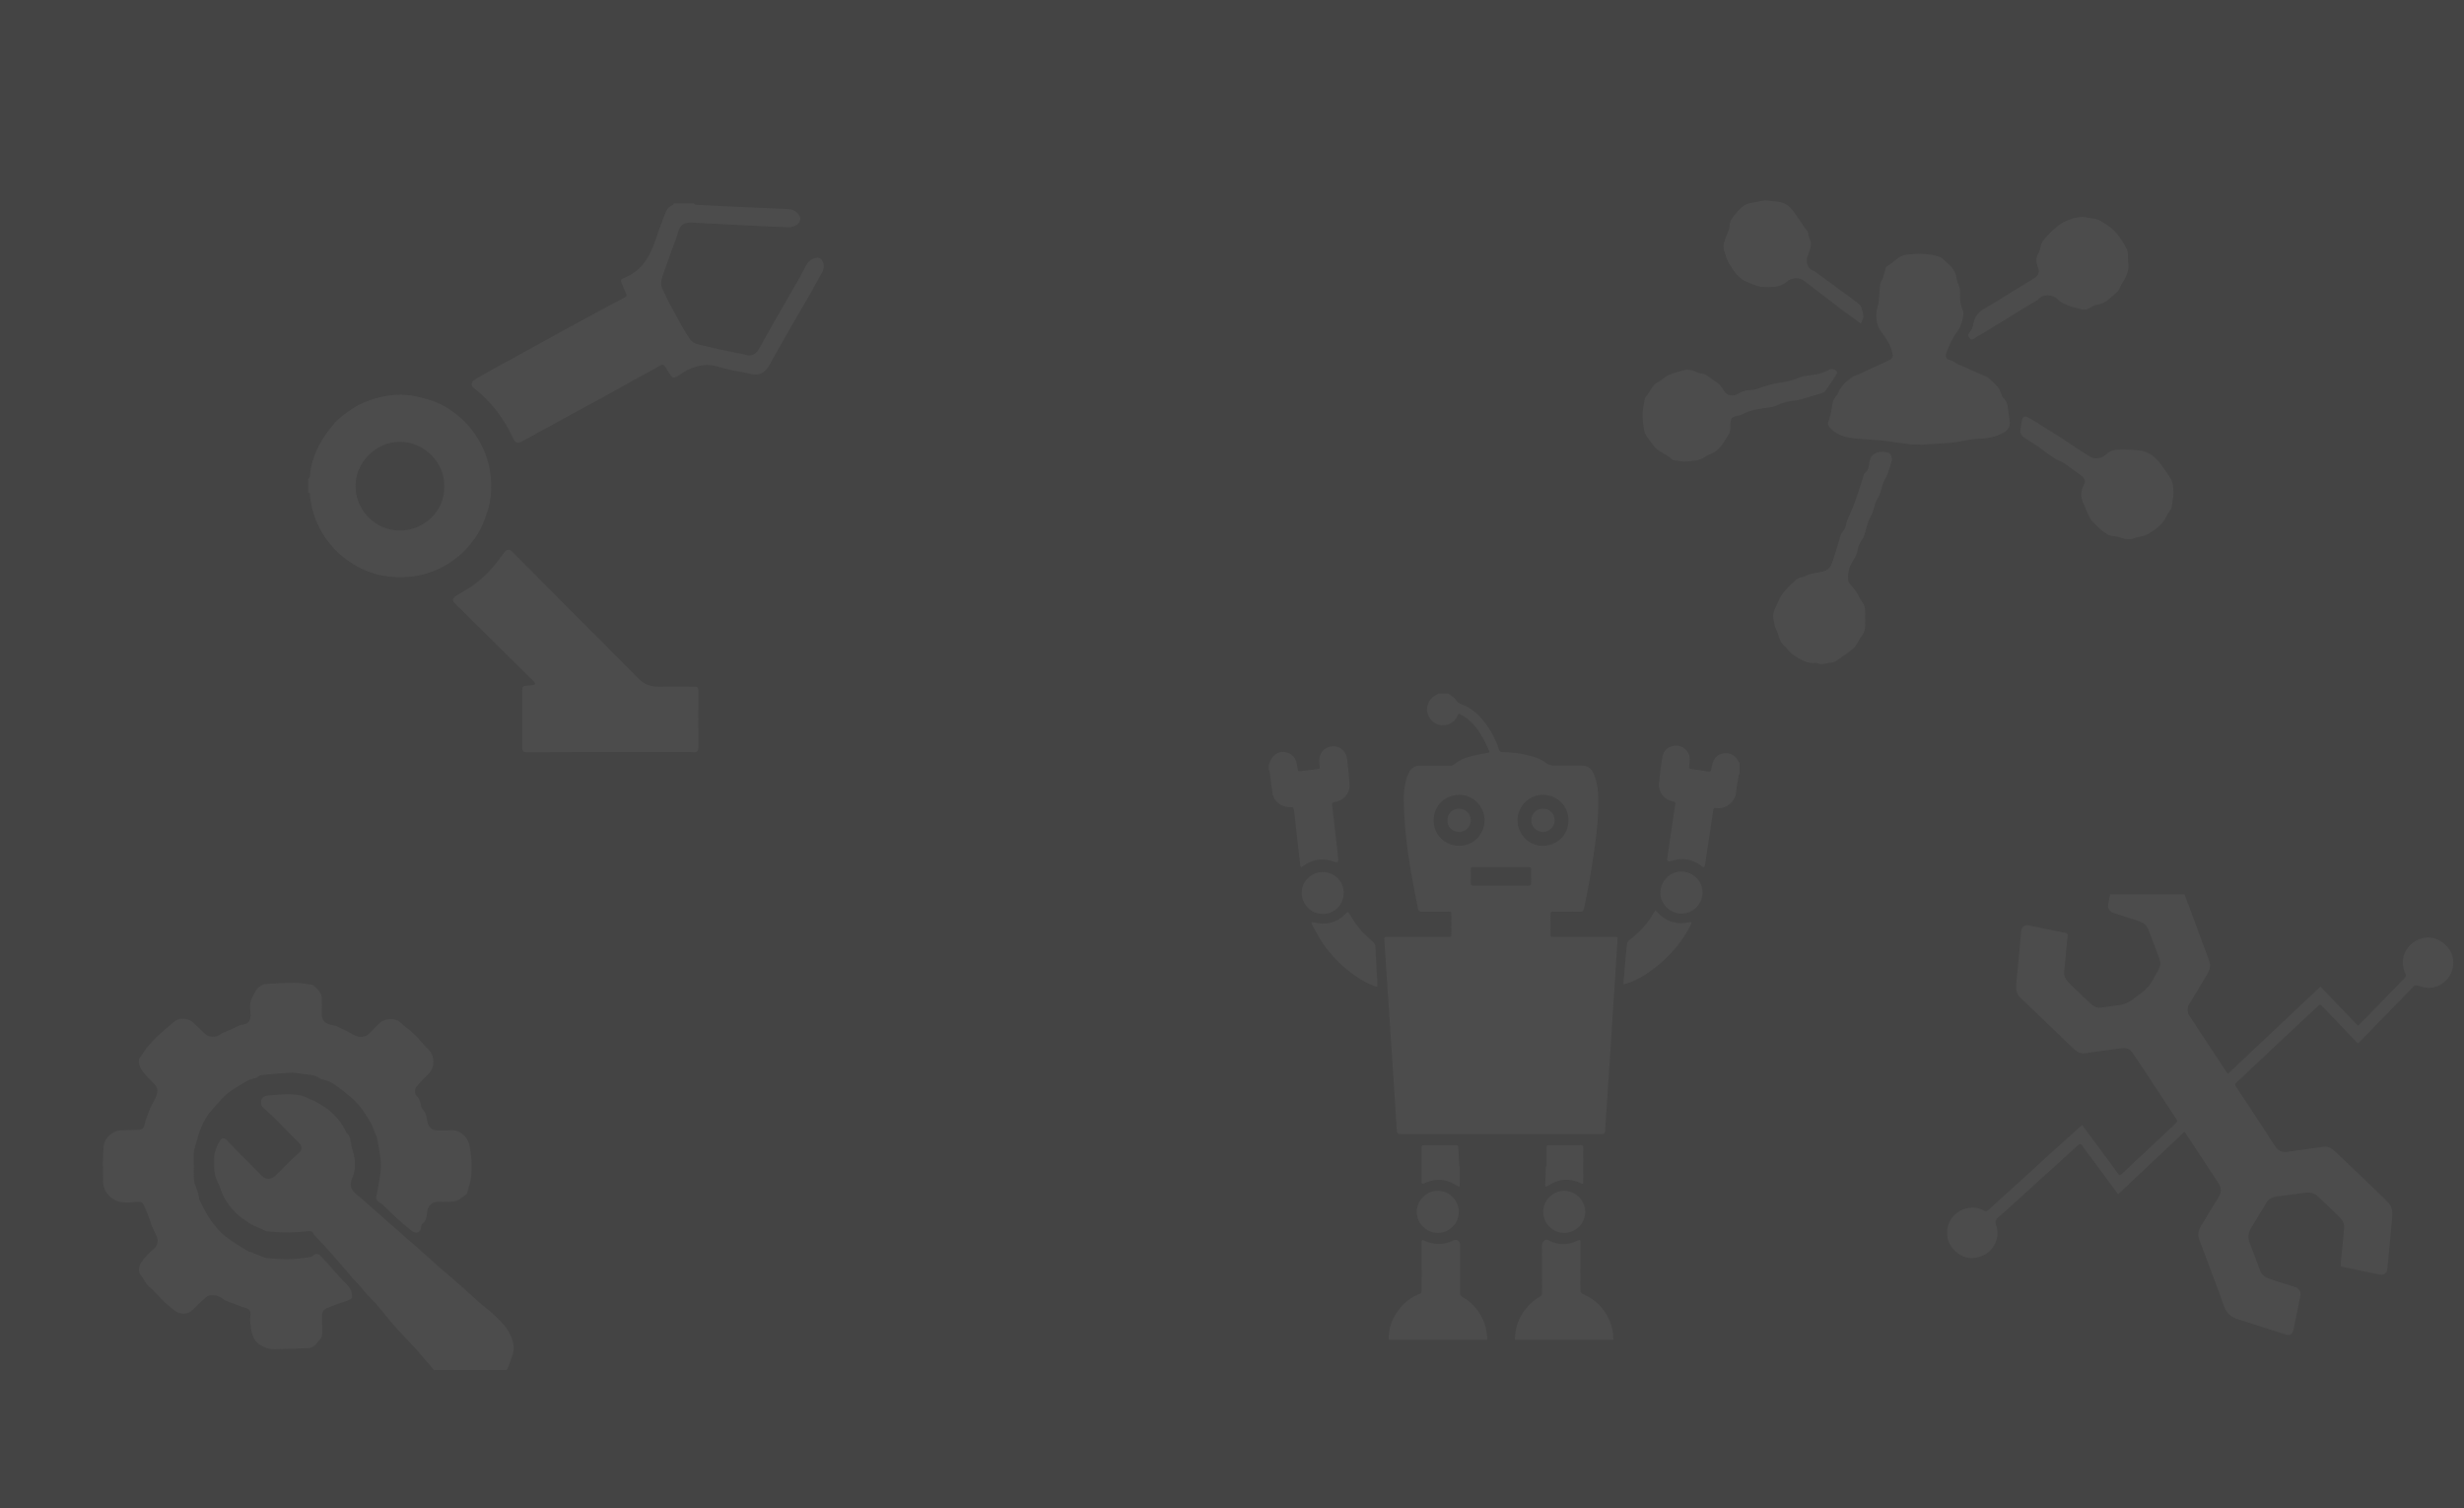 <svg id="eV4ZHuJ9a7E1" xmlns="http://www.w3.org/2000/svg" xmlns:xlink="http://www.w3.org/1999/xlink" viewBox="20 -65 1160 710" shape-rendering="geometricPrecision" text-rendering="geometricPrecision"><defs><rect id="eV4ZHuJ9a7E2" width="50.212" height="50.212" rx="0" ry="0"/><rect id="eV4ZHuJ9a7E3" width="50.212" height="50.211" rx="0" ry="0"/><rect id="eV4ZHuJ9a7E4" width="62.793" height="62.793" rx="0" ry="0"/><rect id="eV4ZHuJ9a7E5" width="58.351" height="58.35" rx="0" ry="0"/><rect id="eV4ZHuJ9a7E6" width="54.526" height="54.529" rx="0" ry="0"/><rect id="eV4ZHuJ9a7E7" width="61.734" height="61.734" rx="0" ry="0"/><rect id="eV4ZHuJ9a7E8" width="63.248" height="63.249" rx="0" ry="0"/><rect id="eV4ZHuJ9a7E9" width="63.527" height="63.061" rx="0" ry="0"/><rect id="eV4ZHuJ9a7E10" width="63.542" height="63.543" rx="0" ry="0"/><rect id="eV4ZHuJ9a7E11" width="62.916" height="62.914" rx="0" ry="0"/><rect id="eV4ZHuJ9a7E12" width="50.873" height="50.872" rx="0" ry="0"/><rect id="eV4ZHuJ9a7E13" width="62.716" height="62.716" rx="0" ry="0"/><rect id="eV4ZHuJ9a7E14" width="62.523" height="62.523" rx="0" ry="0"/><rect id="eV4ZHuJ9a7E15" width="63.049" height="63.049" rx="0" ry="0"/></defs><g id="eV4ZHuJ9a7E16"><rect id="eV4ZHuJ9a7E17" width="1200" height="720" rx="0" ry="0" transform="matrix(1 0 0 1 0 -70)" fill="rgb(68,68,68)" stroke="none" stroke-width="1"/><g id="eV4ZHuJ9a7E18"><path id="eV4ZHuJ9a7E19" d="M701.643,261.497C702.176,261.82,702.754,262.092,703.24,262.479C703.977,263.069,704.83,263.632,705.315,264.406C706.022,265.546,706.997,266.173,708.179,266.609C712.412,268.156,715.667,270.998,718.452,274.429C721.679,278.405,724.004,282.882,725.621,287.733C725.918,288.608,726.369,289.08,727.454,289.092C731.324,289.141,735.166,289.545,738.938,290.458C741.982,291.198,745.064,292.005,747.493,294.018C748.906,295.189,750.278,295.429,751.94,295.408C755.949,295.353,759.959,295.388,763.967,295.392C767.654,295.392,769.366,296.65,770.651,300.117C772.013,303.803,772.386,307.637,772.439,311.509C772.534,318.868,771.831,326.176,770.802,333.45C770.01,339.067,769.156,344.678,768.191,350.265C767.474,354.415,766.525,358.531,765.709,362.663C765.491,363.763,765.033,364.24,763.788,364.211C759.601,364.117,755.413,364.194,751.227,364.16C750.265,364.15,749.924,364.44,749.947,365.442C750.01,368.491,749.972,371.543,749.968,374.595C749.965,376.026,749.962,376.032,751.365,376.032C760.872,376.042,770.382,376.052,779.889,376.059C781.547,376.062,781.592,376.103,781.488,377.715C780.775,388.759,780.065,399.805,779.349,410.848C778.577,422.813,777.807,434.78,777.022,446.741C776.564,453.68,776.063,460.613,775.63,467.553C775.564,468.581,775.166,468.859,774.189,468.859C742.504,468.84,710.821,468.834,679.139,468.866C678.01,468.866,677.676,468.474,677.606,467.402C677.07,458.621,676.487,449.845,675.913,441.064C675.354,432.498,674.8,423.93,674.231,415.37C673.484,404.078,672.723,392.786,671.966,381.495C671.884,380.223,671.84,378.943,671.742,377.671C671.622,376.173,671.701,376.064,673.164,376.064C680.511,376.064,687.857,376.064,695.2,376.064C697.509,376.064,699.811,376.041,702.121,376.077C702.988,376.09,703.301,375.776,703.287,374.888C703.243,371.8,703.268,368.712,703.268,365.627C703.268,364.224,703.237,364.178,701.861,364.178C697.641,364.175,693.415,364.153,689.194,364.2C688.26,364.209,687.825,363.864,687.648,362.998C686.785,358.618,685.844,354.255,685.04,349.862C684.28,345.716,683.58,341.555,683,337.38C682.394,333.06,681.861,328.73,681.485,324.386C681.138,320.361,680.98,316.321,680.848,312.28C680.741,308.827,681.1,305.396,681.99,302.057C682.331,300.769,682.836,299.49,683.478,298.32C684.608,296.269,686.481,295.42,688.796,295.429C693.477,295.445,698.164,295.419,702.845,295.445C703.678,295.453,704.296,295.203,704.933,294.636C706.996,292.822,709.488,291.767,712.109,291.104C714.851,290.414,717.652,289.951,720.43,289.406C720.953,289.302,721.317,289.196,721.03,288.518C719.481,284.817,717.712,281.233,715.286,278.013C713.154,275.171,710.586,272.829,707.369,271.228C706.65,270.868,706.492,271.262,706.297,271.747C705.559,273.575,704.278,274.865,702.518,275.737C699.762,277.099,696.039,276.477,694.008,274.173C692.226,272.16,691.326,269.855,692.065,267.112C692.715,264.687,694.317,263.089,696.462,261.939C696.708,261.81,696.936,261.647,697.172,261.499L701.643,261.499ZM734.419,321.208C734.447,327.794,739.844,333.286,746.418,333.191C753.022,333.101,758.385,328.124,758.413,321.102C758.438,314.526,753.025,309.206,746.471,309.161C739.869,309.12,734.391,314.594,734.419,321.208M718.894,321.318C718.976,314.695,713.674,309.2,706.956,309.193C700.357,309.184,695.008,314.1,694.944,321.099C694.875,327.901,700.053,333.11,706.785,333.175C713.469,333.24,718.777,327.991,718.894,321.318M726.659,351.948C730.949,351.948,735.242,351.92,739.531,351.967C740.576,351.982,740.887,351.621,740.859,350.613C740.799,348.524,740.822,346.431,740.856,344.342C740.866,343.547,740.626,343.189,739.765,343.189C731.005,343.208,722.245,343.208,713.49,343.189C712.685,343.186,712.436,343.509,712.443,344.264C712.468,346.425,712.48,348.589,712.436,350.749C712.415,351.687,712.761,351.975,713.679,351.964C718.007,351.926,722.335,351.948,726.659,351.948" fill="rgb(76,76,76)" stroke="none" stroke-width="1"/><path id="eV4ZHuJ9a7E20" d="M617.343,294.92C617.678,294.121,617.965,293.298,618.359,292.527C619.513,290.265,622.031,288.853,624.208,288.992C627.804,289.222,629.835,291.528,630.39,293.905C630.649,295.008,630.813,296.134,630.952,297.258C631.041,297.946,631.318,298.15,632.006,298.06C634.813,297.684,637.63,297.342,640.446,297.024C641.172,296.942,641.418,296.691,641.298,295.928C640.932,293.628,640.838,291.383,642.169,289.248C643.677,286.822,647.386,285.611,650.014,286.748C652.672,287.901,653.966,289.966,654.25,292.74C654.646,296.615,655.151,300.488,655.328,304.377C655.527,308.582,652.451,312.022,648.256,312.581C647.263,312.714,647.029,313.143,647.137,314.055C647.85,320.04,648.537,326.029,649.228,332.013C649.506,334.446,649.79,336.874,650.036,339.309C650.187,340.875,649.639,341.232,648.2,340.708C643.018,338.812,638.126,339.3,633.602,342.591C633.271,342.832,632.912,343.042,632.473,343.327C632.34,342.991,632.202,342.785,632.176,342.56C631.791,339.289,631.416,336.01,631.053,332.735C630.47,327.59,629.908,322.444,629.324,317.303C629.053,314.945,629.041,314.949,626.643,314.929C622.965,314.899,619.549,311.98,619.026,308.313C618.575,305.12,618.234,301.912,617.814,298.714C617.748,298.216,617.502,297.745,617.344,297.261L617.344,294.92Z" fill="rgb(76,76,76)" stroke="none" stroke-width="1"/><path id="eV4ZHuJ9a7E21" d="M838.953,299.178C838.802,299.436,838.558,299.682,838.515,299.957C838.064,302.789,837.588,305.622,837.228,308.464C836.72,312.483,832.853,315.687,828.662,315.441C826.722,315.328,826.775,314.935,826.441,317.285C825.589,323.285,824.624,329.265,823.715,335.258C823.365,337.571,823.066,339.889,822.706,342.202C822.645,342.597,822.406,342.964,822.252,343.343C821.898,343.155,821.514,343.017,821.201,342.777C816.933,339.509,812.259,338.546,807.101,340.231C806.868,340.31,806.631,340.397,806.392,340.446C805.208,340.7,804.754,340.326,804.909,339.137C805.196,336.924,805.515,334.711,805.844,332.506C806.584,327.528,807.335,322.555,808.083,317.58C808.271,316.317,808.417,315.048,808.673,313.799C808.846,312.927,808.638,312.509,807.717,312.32C805.121,311.787,803.014,310.449,801.863,308.011C801.337,306.893,800.835,305.552,800.948,304.37C801.362,299.97,801.866,295.565,802.661,291.22C803.258,287.959,805.63,286.231,808.903,286.033C812.023,285.848,815.206,288.501,815.439,291.63C815.54,292.989,815.363,294.38,815.218,295.748C815.129,296.602,815.35,296.928,816.249,297.038C818.921,297.374,821.58,297.8,824.238,298.235C825.096,298.378,825.478,298.09,825.62,297.245C825.8,296.169,825.992,295.085,826.326,294.05C827.241,291.196,829.285,289.703,832.247,289.606C835.076,289.513,837.089,290.882,838.373,293.381C838.506,293.64,838.758,293.843,838.953,294.069L838.953,299.178Z" fill="rgb(76,76,76)" stroke="none" stroke-width="1"/><path id="eV4ZHuJ9a7E22" d="M673.753,565.707C673.633,560.547,675.283,555.948,678.302,551.841C680.889,548.309,684.244,545.703,688.355,544.113C689.191,543.792,689.273,543.174,689.273,542.41C689.253,534.998,689.26,527.585,689.26,520.179C689.26,519.971,689.253,519.75,689.26,519.542C689.263,518.785,689.591,518.608,690.276,518.93C692.01,519.744,693.784,520.318,695.739,520.527C698.739,520.842,701.505,520.306,704.155,518.963C705.706,518.174,707.35,519.139,707.372,520.912C707.403,523.215,707.378,525.516,707.378,527.826C707.378,533.106,707.392,538.392,707.362,543.673C707.359,544.55,707.636,545.099,708.428,545.546C712.841,548.02,716.033,551.641,718.121,556.221C719.49,559.217,720.07,562.415,720.165,565.708L673.753,565.708Z" fill="rgb(76,76,76)" stroke="none" stroke-width="1"/><path id="eV4ZHuJ9a7E23" d="M733.15,565.707C733.26,560.219,734.942,555.279,738.412,550.989C740.238,548.737,742.402,546.864,744.944,545.457C745.711,545.041,745.95,544.485,745.95,543.659C745.929,536.278,745.953,528.903,745.912,521.522C745.906,520.431,746.222,519.655,747.064,518.955C747.707,518.413,748.265,518.457,748.902,518.81C752.032,520.557,755.379,521.081,758.864,520.386C760.195,520.121,761.467,519.51,762.74,519.005C763.86,518.551,764.027,518.633,764.027,519.857C764.027,527.338,764.04,534.821,764.006,542.302C763.999,543.337,764.337,543.848,765.324,544.271C771.228,546.8,775.436,551.027,777.868,557.007C779.004,559.808,779.533,562.703,779.558,565.706L733.15,565.706Z" fill="rgb(76,76,76)" stroke="none" stroke-width="1"/><path id="eV4ZHuJ9a7E24" d="M668.454,395.969C668.454,396.782,668.454,397.6,668.454,398.413C668.467,399.59,668.353,399.684,667.267,399.296C664.05,398.142,661.085,396.514,658.278,394.58C652.071,390.316,646.835,385.067,642.608,378.866C640.741,376.132,639.283,373.114,637.674,370.211C637.523,369.937,637.568,369.552,637.523,369.219C637.82,369.219,638.132,369.152,638.41,369.222C644.027,370.668,648.986,369.542,653.2,365.475C653.326,365.352,653.446,365.22,653.569,365.092C654.493,364.125,654.613,364.171,655.32,365.262C656.796,367.549,658.136,369.959,659.881,372.027C661.83,374.339,664.133,376.361,666.351,378.434C667.016,379.057,667.42,379.636,667.467,380.58C667.726,385.712,668.044,390.841,668.341,395.97C668.379,395.969,668.416,395.969,668.454,395.969" fill="rgb(76,76,76)" stroke="none" stroke-width="1"/><path id="eV4ZHuJ9a7E25" d="M799.371,363.625C800.554,364.715,801.544,365.782,802.685,366.651C806.521,369.562,810.827,370.223,815.463,369.144C815.712,369.085,815.992,369.162,816.261,369.174C816.22,369.467,816.264,369.803,816.138,370.052C811.132,380.014,803.805,387.87,794.458,393.886C791.623,395.712,788.62,397.207,785.371,398.172C784.358,398.475,784.183,398.374,784.273,397.282C784.532,394.176,784.832,391.072,785.125,387.968C785.396,385.074,785.643,382.177,785.999,379.296C786.071,378.712,786.443,377.998,786.907,377.655C791.714,374.121,795.647,369.815,798.644,364.655C798.834,364.327,799.084,364.028,799.371,363.625" fill="rgb(76,76,76)" stroke="none" stroke-width="1"/><path id="eV4ZHuJ9a7E26" d="M811.738,345.291C817.167,345.404,821.601,349.959,821.498,355.316C821.391,360.778,816.877,365.194,811.505,365.091C805.985,364.981,801.526,360.413,801.683,355.032C801.847,349.577,806.383,345.182,811.738,345.291" fill="rgb(76,76,76)" stroke="none" stroke-width="1"/><path id="eV4ZHuJ9a7E27" d="M652.544,355.952C652.264,361.73,647.283,365.556,642.268,365.256C636.483,364.908,632.367,360.042,632.856,354.419C633.323,349.064,638.186,345.078,643.64,345.575C648.98,346.063,653.011,350.756,652.544,355.952" fill="rgb(76,76,76)" stroke="none" stroke-width="1"/><path id="eV4ZHuJ9a7E28" d="M756.436,495.595C761.794,495.615,766.374,500.232,766.318,505.556C766.261,510.994,761.748,515.454,756.36,515.416C750.9,515.365,746.478,510.905,746.509,505.48C746.537,500.062,751.045,495.569,756.436,495.595" fill="rgb(76,76,76)" stroke="none" stroke-width="1"/><path id="eV4ZHuJ9a7E29" d="M696.915,495.589C702.299,495.608,706.81,500.15,706.791,505.543C706.766,510.969,702.262,515.454,696.867,515.416C691.448,515.372,686.934,510.855,686.96,505.493C686.985,500.137,691.581,495.569,696.915,495.589" fill="rgb(76,76,76)" stroke="none" stroke-width="1"/><path id="eV4ZHuJ9a7E30" d="M707.229,484.12C707.229,486.996,707.235,489.86,707.222,492.737C707.219,493.033,707.093,493.33,707.03,493.62C706.718,493.519,706.361,493.481,706.103,493.305C701.328,490.063,696.299,489.533,690.994,491.861C689.332,492.592,689.26,492.543,689.26,490.713C689.26,485.711,689.26,480.714,689.26,475.712C689.26,474.197,689.329,474.115,690.789,474.115C695.612,474.115,700.432,474.135,705.258,474.096C706.163,474.096,706.52,474.373,706.555,475.301C706.646,478.247,706.813,481.18,706.949,484.126C707.043,484.126,707.138,484.126,707.229,484.12" fill="rgb(76,76,76)" stroke="none" stroke-width="1"/><path id="eV4ZHuJ9a7E31" d="M748.089,484.146C748.089,481.313,748.073,478.481,748.096,475.642C748.106,474.222,748.238,474.109,749.607,474.109C754.461,474.102,759.315,474.122,764.17,474.089C765.03,474.083,765.394,474.355,765.391,475.244C765.369,480.587,765.384,485.943,765.374,491.293C765.371,492.378,765.204,492.497,764.197,492.018C760.296,490.145,756.297,489.886,752.246,491.363C750.969,491.83,749.82,492.649,748.609,493.3C748.316,493.457,747.998,493.571,747.691,493.71C747.603,493.35,747.433,492.99,747.442,492.644C747.534,489.811,747.657,486.979,747.773,484.147L748.089,484.147Z" fill="rgb(76,76,76)" stroke="none" stroke-width="1"/><path id="eV4ZHuJ9a7E32" d="M746.398,326.698C743.484,326.679,740.808,324.069,740.907,321.162C741.011,317.978,743.238,315.688,746.408,315.701C749.568,315.711,751.783,317.894,751.884,321.172C751.975,324.131,749.31,326.719,746.398,326.698" fill="rgb(76,76,76)" stroke="none" stroke-width="1"/><path id="eV4ZHuJ9a7E33" d="M712.431,321.207C712.393,324.115,709.782,326.801,706.892,326.673C703.663,326.529,701.372,324.341,701.448,321.074C701.53,317.603,703.977,315.652,706.965,315.701C710.261,315.752,712.279,318.161,712.431,321.207" fill="rgb(76,76,76)" stroke="none" stroke-width="1"/></g><g id="eV4ZHuJ9a7E34"><path id="eV4ZHuJ9a7E35" d="M346.437,30.774C346.834,30.988,347.222,31.371,347.634,31.396C351.866,31.644,356.106,31.848,360.345,32.041C370.637,32.51,380.928,32.959,391.219,33.441C393.579,33.551,395.315,34.749,396.465,36.793C397.345,38.351,396.26,40.223,394.605,41.122C393.488,41.729,392.047,42.034,390.763,41.989C383.332,41.732,375.907,41.343,368.481,40.972C360.948,40.6,353.41,40.201,345.877,39.814C345.443,39.792,345.004,39.769,344.573,39.792C341.596,39.949,340.124,41.277,339.307,44.168C338.717,46.247,337.888,48.262,337.154,50.299C336.676,51.627,336.154,52.935,335.684,54.266C334.633,57.229,333.687,60.235,332.532,63.156C331.83,64.933,331.266,66.674,331.271,68.611C331.273,70.657,332.476,72.225,333.256,73.947C334.328,76.317,335.569,78.611,336.798,80.902C338.202,83.513,339.651,86.105,341.123,88.676C342.186,90.53,343.315,92.345,344.432,94.165C345.504,95.915,347.153,96.799,349.103,97.238C352.248,97.947,355.378,98.703,358.523,99.403C361.246,100.004,363.981,100.553,366.712,101.125C368.304,101.459,369.935,101.677,371.483,102.164C373.604,102.829,375.623,101.662,376.642,100.234C377.751,98.679,378.607,96.942,379.553,95.271C380.657,93.322,381.73,91.352,382.837,89.4C384.39,86.664,385.958,83.934,387.525,81.206C389.056,78.538,390.594,75.873,392.125,73.207C393.656,70.541,395.202,67.883,396.706,65.201C397.766,63.309,398.775,61.389,399.792,59.474C400.845,57.492,402.605,56.62,404.719,56.325C405.706,56.187,406.706,56.897,407.206,57.924C408.166,59.903,407.884,61.769,406.833,63.626C404.746,67.306,402.725,71.025,400.628,74.7C398.71,78.063,396.723,81.385,394.779,84.733C393.29,87.301,391.822,89.88,390.347,92.454C388.799,95.153,387.239,97.847,385.71,100.555C384.571,102.573,383.465,104.604,382.36,106.639C380.432,110.198,377.604,112.181,373.267,111.003C370.373,110.214,367.355,109.898,364.415,109.255C362.048,108.741,359.712,108.08,357.369,107.451C354.176,106.592,351.033,106.641,347.823,107.537C344.939,108.349,342.425,109.742,340.041,111.481C339.317,112.008,338.476,112.429,337.623,112.694C337.216,112.822,336.465,112.622,336.204,112.298C335.37,111.267,334.685,110.109,333.954,108.992C333.776,108.72,333.657,108.41,333.481,108.136C332.33,106.343,331.897,106.338,330.119,107.46C328.32,108.598,326.404,109.549,324.534,110.578C322.572,111.657,320.604,112.727,318.642,113.806C316.582,114.94,314.522,116.067,312.469,117.21C310.48,118.319,308.505,119.449,306.515,120.556C304.65,121.59,302.775,122.605,300.903,123.621C298.872,124.727,296.837,125.823,294.803,126.923C292.736,128.042,290.668,129.157,288.606,130.286C286.612,131.379,284.627,132.497,282.633,133.593C280.731,134.636,278.825,135.665,276.917,136.701C274.793,137.857,272.671,139.016,270.547,140.174C268.739,141.16,266.952,142.186,265.116,143.12C263.844,143.769,262.543,143.271,261.931,141.992C259.652,137.206,257.064,132.6,253.806,128.411C250.926,124.709,247.639,121.384,243.983,118.433C243.589,118.116,243.184,117.804,242.825,117.449C241.796,116.441,241.822,114.977,242.975,114.143C244.114,113.323,245.331,112.601,246.555,111.904C249.538,110.205,252.539,108.535,255.544,106.88C257.504,105.798,259.498,104.777,261.461,103.7C264.093,102.254,266.706,100.776,269.329,99.323C271.387,98.188,273.456,97.076,275.511,95.94C277.505,94.844,279.485,93.724,281.479,92.626C283.376,91.583,285.285,90.554,287.188,89.52C289.285,88.381,291.379,87.248,293.473,86.109C295.379,85.073,297.284,84.029,299.19,83C301.352,81.829,303.517,80.661,305.682,79.499C307.657,78.438,309.634,77.388,311.608,76.331C312.532,75.84,313.466,75.363,314.378,74.849C315.034,74.48,315.102,73.935,314.802,73.263C314.063,71.614,313.322,69.961,312.649,68.281C312.049,66.783,312.305,66.414,313.766,65.84C317.659,64.309,320.931,61.915,323.413,58.523C325.916,55.1,327.574,51.271,328.849,47.234C329.795,44.24,330.973,41.317,332.062,38.369C332.562,37.021,333.03,35.658,333.629,34.355C334.222,33.064,335.216,32.139,336.572,31.597C336.874,31.477,337.057,31.055,337.296,30.773L346.437,30.773Z" fill="rgb(76,76,76)" stroke="none" stroke-width="1"/><path id="eV4ZHuJ9a7E36" d="M165.086,160.532C165.365,160.108,165.859,159.698,165.892,159.256C166.111,156.121,166.756,153.058,167.814,150.134C168.743,147.566,169.901,145.034,171.306,142.695C172.919,140.011,174.776,137.44,176.783,135.034C179.448,131.847,182.757,129.379,186.282,127.164C189.498,125.139,192.942,123.607,196.551,122.601C203.114,120.768,209.801,120.101,216.544,121.754C218.857,122.323,221.21,122.825,223.447,123.626C225.579,124.391,227.668,125.364,229.631,126.497C233.543,128.75,237.054,131.538,240.091,134.908C242.699,137.804,244.872,140.974,246.628,144.462C249.999,151.142,251.546,158.228,251.227,165.666C251.072,169.242,250.603,172.829,249.331,176.224C248.323,178.928,247.432,181.704,246.094,184.247C243.526,189.125,240.058,193.343,235.801,196.9C232.697,199.496,229.303,201.661,225.606,203.246C221.814,204.865,217.862,205.981,213.703,206.442C208.957,206.969,204.252,206.769,199.621,205.903C196.266,205.277,193.025,204.087,189.905,202.566C185.146,200.248,180.983,197.188,177.368,193.365C174.367,190.191,171.903,186.654,169.988,182.697C167.761,178.107,166.38,173.321,165.939,168.25C165.889,167.677,165.987,166.934,165.086,166.846L165.086,160.532ZM229.139,164.091C229.489,152.753,219.648,142.957,208.181,143.002C196.84,143.044,187.299,152.81,187.39,163.852C187.485,175.525,196.88,184.74,208.261,184.747C219.634,184.757,229.438,175.581,229.139,164.091" fill="rgb(76,76,76)" stroke="none" stroke-width="1"/><path id="eV4ZHuJ9a7E37" d="M265.841,273.406C265.841,268.942,265.841,264.478,265.841,260.017C265.841,258.354,266.205,257.952,267.825,257.825C268.804,257.747,269.785,257.71,270.75,257.569C271.143,257.513,271.762,257.289,271.814,257.04C271.889,256.686,271.65,256.133,271.362,255.848C267.95,252.437,264.497,249.066,261.065,245.675C252.392,237.108,243.728,228.534,235.057,219.965C234.826,219.736,234.607,219.487,234.364,219.27C232.566,217.68,233.116,216.54,234.881,215.396C237.12,213.943,239.512,212.717,241.726,211.229C246.519,208.009,250.591,203.994,254.141,199.457C255.234,198.058,256.196,196.561,257.289,195.164C258.631,193.455,259.843,193.401,261.377,194.944C269.078,202.692,276.757,210.454,284.462,218.192C294.27,228.039,304.097,237.861,313.91,247.7C316.189,249.982,318.432,252.305,320.706,254.597C323.242,257.147,326.316,258.285,329.919,258.249C335.612,258.183,341.309,258.232,347.002,258.251C348.397,258.253,348.787,258.692,348.787,260.108C348.785,268.994,348.782,277.888,348.782,286.774C348.782,288.687,348.087,289.306,346.163,289.122C345.62,289.066,345.076,289.044,344.535,289.044C327.736,289.041,310.936,289.034,294.139,289.047C289.314,289.049,284.49,289.115,279.665,289.139C275.86,289.157,272.054,289.161,268.248,289.159C266.341,289.159,265.839,288.645,265.842,286.79C265.844,282.33,265.841,277.868,265.841,273.406" fill="rgb(76,76,76)" stroke="none" stroke-width="1"/></g><g id="eV4ZHuJ9a7E38"><path id="eV4ZHuJ9a7E39" d="M924.248,144.218C922.611,144.218,920.963,144.36,919.345,144.186C916.475,143.883,913.624,143.374,910.764,142.975C909.004,142.729,907.244,142.466,905.476,142.324C901.687,142.016,897.883,141.865,894.104,141.5C889.199,141.018,884.476,140.048,881.133,135.874C880.423,134.988,880.429,134.292,880.814,133.229C881.505,131.325,882.082,129.329,882.318,127.325C882.583,125.075,882.907,122.955,884.594,121.274C884.851,121.02,884.997,120.636,885.149,120.294C886.685,116.805,889.282,114.266,892.435,112.252C893.012,111.886,893.74,111.764,894.374,111.479C896.806,110.381,899.228,109.264,901.657,108.153C904.383,106.908,907.143,105.731,909.805,104.361C910.441,104.035,911.175,103.005,911.104,102.393C910.913,100.829,910.425,99.258,909.805,97.801C909.203,96.392,908.32,95.098,907.498,93.796C906.468,92.165,905.095,90.691,904.361,88.943C903.083,85.896,903.047,82.662,903.924,79.443C904.148,78.625,904.381,77.793,904.461,76.951C904.719,74.217,904.808,71.463,905.178,68.744C905.324,67.679,906.116,66.723,906.476,65.668C906.979,64.197,907.341,62.676,907.792,61.187C907.882,60.894,908.065,60.527,908.314,60.396C911.529,58.674,913.533,55.298,917.81,54.853C922.866,54.326,927.724,54.217,932.556,55.765C933.455,56.053,934.356,56.579,935.042,57.222C937.628,59.643,940.578,61.778,941.075,65.769C941.288,67.483,942.149,69.107,942.608,70.804C942.803,71.519,942.77,72.31,942.757,73.064C942.712,75.726,942.819,78.312,943.979,80.835C944.458,81.879,944.372,83.354,944.106,84.537C943.585,86.888,942.971,89.098,941.348,91.21C939.162,94.057,937.707,97.538,936.328,100.904C935.603,102.671,936.064,104.138,938.243,104.6C939.499,104.864,940.584,105.89,941.786,106.492C942.781,106.991,943.84,107.367,944.865,107.809C946.226,108.399,947.586,108.997,948.944,109.6C950.512,110.291,952.082,110.982,953.644,111.691C954.476,112.067,955.421,112.33,956.09,112.907C957.715,114.318,959.335,115.777,960.708,117.428C961.497,118.373,961.795,119.729,962.319,120.896C962.495,121.287,962.58,121.795,962.875,122.043C965.261,124.04,965.249,126.869,965.589,129.589C965.762,130.98,966.08,132.36,966.173,133.756C966.339,136.229,964.976,137.8,962.888,138.886C959.069,140.874,954.989,141.493,950.724,141.624C948.124,141.708,945.547,142.394,942.958,142.799C941.423,143.04,939.895,143.355,938.351,143.469C933.66,143.816,928.956,144.082,924.261,144.38C924.261,144.328,924.254,144.271,924.248,144.218" fill="rgb(76,76,76)" stroke="none" stroke-width="1"/><path id="eV4ZHuJ9a7E40" d="M854.814,225.928C854.539,223.006,856.085,220.736,857.111,218.254C858.935,213.854,862.322,210.83,865.714,207.791C866.393,207.188,867.455,206.999,868.357,206.664C868.803,206.493,869.355,206.532,869.752,206.294C872.519,204.653,875.736,204.785,878.681,203.925C880.047,203.526,881.646,202.167,882.138,200.869C883.801,196.484,885.008,191.926,886.415,187.441C886.621,186.783,886.853,186.023,887.321,185.568C888.929,184.014,888.92,181.849,889.65,179.964C890.304,178.278,891.102,176.645,891.811,174.981C892.232,173.993,892.624,172.995,892.99,171.986C893.697,170.022,894.405,168.056,895.063,166.074C895.755,163.991,896.368,161.88,897.056,159.792C897.307,159.027,897.449,158.022,898.003,157.604C899.986,156.115,899.824,153.818,900.241,151.841C900.632,149.994,901.577,149.001,903.127,148.273C904.961,147.412,909.176,147.412,909.975,148.916C910.399,149.708,910.906,150.798,910.684,151.548C909.759,154.674,909.014,157.986,907.358,160.72C905.674,163.503,905.759,166.828,904.095,169.387C902.292,172.16,902.234,175.503,900.684,178.179C898.975,181.113,898.616,184.338,897.525,187.385C897.172,188.371,896.38,189.195,895.917,190.154C895.406,191.205,894.79,192.295,894.666,193.419C894.348,196.228,892.601,198.311,891.41,200.687C890.201,203.101,889.764,205.772,890.162,208.424C890.316,209.445,891.353,210.346,892.036,211.267C892.749,212.233,893.599,213.109,894.243,214.115C894.999,215.295,895.433,216.705,896.295,217.782C897.511,219.302,898.069,220.95,898.085,222.835C898.103,225.072,898.122,227.307,898.1,229.543C898.082,231.48,897.556,233.21,896.211,234.715C895.585,235.413,895.318,236.431,894.77,237.22C893.955,238.407,893.204,239.733,892.114,240.616C889.731,242.555,887.18,244.29,884.64,246.019C883.955,246.49,883.069,246.888,882.261,246.918C880.142,246.995,878.14,248.288,875.88,247.305C874.901,246.878,873.606,247.238,872.479,247.075C871.436,246.923,870.351,246.695,869.406,246.24C867.718,245.441,866.053,244.539,864.51,243.494C863.428,242.765,862.548,241.731,861.605,240.807C861.221,240.428,860.969,239.891,860.546,239.573C858.421,237.954,857.662,235.615,856.957,233.197C856.653,232.139,856.008,231.181,855.705,230.126C855.309,228.756,855.103,227.331,854.814,225.928" fill="rgb(76,76,76)" stroke="none" stroke-width="1"/><path id="eV4ZHuJ9a7E41" d="M812.491,152.275C811.562,152.139,809.747,151.88,807.935,151.612C807.723,151.582,807.435,151.582,807.313,151.448C804.761,148.654,800.657,147.94,798.403,144.752C797.159,142.996,795.721,141.355,794.669,139.498C794.059,138.423,793.954,137.031,793.755,135.761C793.26,132.593,793.005,129.413,793.742,126.239C794.117,124.619,794.009,122.535,794.999,121.485C796.993,119.36,797.724,116.223,800.653,114.834C802.376,114.019,803.719,112.383,805.455,111.624C807.888,110.561,810.5,109.87,813.082,109.205C815.725,108.524,818.01,110.009,820.419,110.722C821.346,110.996,822.408,111.015,823.192,111.499C824.905,112.549,826.43,113.9,828.128,114.98C829.697,115.977,830.671,117.372,831.595,118.926C833.09,121.447,835.869,121.788,838.478,120.273C839.925,119.432,841.69,118.694,843.314,118.699C846.52,118.71,849.218,117.217,852.159,116.444C853.861,115.991,855.574,115.506,857.315,115.27C860.63,114.819,863.789,114.133,866.942,112.788C869.687,111.619,872.951,111.705,875.96,111.098C877.191,110.848,878.353,110.227,879.547,109.785C880.921,109.271,882.095,108.186,883.835,109.12C885.064,109.78,884.956,110.548,884.466,111.338C882.816,113.985,881.11,116.604,879.287,119.132C878.87,119.705,877.922,119.963,877.167,120.207C874.932,120.935,872.682,121.618,870.421,122.253C868.675,122.747,866.925,123.37,865.138,123.53C862.14,123.801,859.312,124.411,856.618,125.803C855.555,126.351,854.308,126.657,853.112,126.81C848.727,127.363,844.358,127.847,840.364,130.002C839.446,130.501,838.289,130.556,837.251,130.841C835.295,131.387,834.847,132.042,834.685,134.051C834.543,135.864,834.808,138.024,833.923,139.401C831.477,143.197,829.425,147.55,824.525,149.043C823.829,149.256,823.249,149.837,822.607,150.231C819.78,151.997,816.593,152.099,812.491,152.275" fill="rgb(76,76,76)" stroke="none" stroke-width="1"/><path id="eV4ZHuJ9a7E42" d="M1021.818,58.071C1022.67,62.095,1020.943,65.383,1018.898,68.612C1018.072,69.917,1017.719,71.727,1016.599,72.603C1013.722,74.848,1011.343,77.938,1007.275,78.445C1005.918,78.612,1004.613,79.503,1003.369,80.212C1001.066,81.529,998.946,80.238,996.806,79.809C995.145,79.473,993.527,78.802,991.97,78.1C990.856,77.6,989.641,76.998,988.875,76.1C986.592,73.408,981.695,73.308,979.446,75.977C979.078,76.414,978.492,76.676,977.985,76.981C975.673,78.364,973.339,79.712,971.044,81.118C967.98,82.993,964.945,84.912,961.895,86.801C961.162,87.256,960.397,87.655,959.66,88.102C958.706,88.679,957.768,89.282,956.82,89.867C955.632,90.601,954.438,91.337,953.24,92.059C952.157,92.71,950.993,93.25,949.989,94.009C949.138,94.652,948.199,95.292,947.427,94.415C946.766,93.667,946.138,92.658,947.24,91.408C948.115,90.416,948.781,89.003,948.963,87.695C949.47,84.039,951.643,81.774,954.614,80.021C956.838,78.711,959.073,77.419,961.281,76.084C962.978,75.058,964.638,73.963,966.325,72.924C967.922,71.943,969.545,71.004,971.139,70.021C973.468,68.582,975.775,67.102,978.111,65.668C979.696,64.696,980.203,62.993,979.51,61.216C978.589,58.859,978.166,56.614,979.716,54.157C980.711,52.575,980.472,50.163,981.568,48.711C983.547,46.086,985.956,43.718,988.48,41.592C990.168,40.171,992.283,39.12,994.365,38.341C996.971,37.362,999.681,36.828,1002.594,37.427C1004.742,37.87,1006.939,37.809,1008.952,39.025C1012.025,40.881,1015.049,42.793,1017.176,45.729C1018.749,47.897,1020.336,50.149,1021.355,52.596C1022.024,54.204,1021.699,56.229,1021.818,58.071" fill="rgb(76,76,76)" stroke="none" stroke-width="1"/><path id="eV4ZHuJ9a7E43" d="M1043.261,167.495C1042.97,169.633,1042.708,171.776,1042.37,173.904C1042.297,174.354,1041.984,174.778,1041.726,175.18C1041.175,176.039,1040.445,176.816,1040.038,177.736C1038.208,181.887,1034.734,184.414,1031.017,186.517C1029.16,187.57,1026.722,187.535,1024.696,188.357C1022.199,189.37,1020.019,188.645,1017.699,187.887C1016.279,187.423,1014.713,187.433,1013.247,187.071C1012.553,186.902,1011.927,186.398,1011.309,185.981C1010.413,185.383,1009.504,184.79,1008.69,184.084C1007.77,183.297,1006.937,182.398,1006.093,181.526C1005.464,180.876,1004.746,180.26,1004.3,179.498C1003.447,178.04,1002.733,176.503,1002.019,174.971C1001.704,174.303,1001.626,173.511,1001.27,172.871C999.465,169.611,999.293,166.391,1001.124,163.049C1002.001,161.442,1001.279,159.933,999.696,158.833C997.003,156.951,994.436,154.885,991.716,153.045C990.442,152.186,988.845,151.806,987.544,150.974C985.396,149.603,983.368,148.044,981.291,146.557C980.896,146.271,980.537,145.935,980.13,145.67C977.796,144.141,975.429,142.656,973.114,141.1C971.719,140.164,970.883,138.902,971.192,137.097C971.446,135.62,971.588,134.123,971.883,132.653C972.184,131.166,973.356,130.659,974.729,131.454C977.045,132.802,979.318,134.228,981.599,135.636C984.067,137.16,986.537,138.682,988.977,140.249C991.6,141.932,994.182,143.675,996.789,145.381C999.174,146.943,1001.528,148.554,1003.967,150.027C1006.027,151.264,1009.226,150.911,1010.93,149.361C1012.625,147.821,1014.635,146.761,1016.862,146.704C1020.432,146.617,1024.037,146.687,1027.576,147.119C1031.196,147.561,1034.123,149.667,1036.39,152.438C1038.348,154.836,1040.035,157.465,1041.728,160.063C1043.188,162.311,1043.129,164.899,1043.261,167.495" fill="rgb(76,76,76)" stroke="none" stroke-width="1"/><path id="eV4ZHuJ9a7E44" d="M896.03,87.343C892.668,84.887,889.594,82.68,886.566,80.412C883.656,78.233,880.795,75.991,877.915,73.777C874.992,71.535,872.07,69.292,869.146,67.054C867.537,65.829,864.308,65.471,862.004,66.984C861.113,67.571,860.34,68.382,859.398,68.838C858.272,69.379,857.04,69.891,855.819,69.982C853.433,70.163,850.976,70.34,848.639,69.962C846.546,69.621,844.572,68.547,842.554,67.778C838.477,66.218,836.291,62.693,834.136,59.292C832.979,57.468,832.473,55.221,831.738,53.144C830.785,50.459,832.021,48.094,832.91,45.677C833.436,44.242,834.303,42.778,834.281,41.335C834.251,39.135,835.503,37.597,836.614,36.206C838.776,33.511,841.096,30.796,845.006,30.428C847.366,30.203,849.772,29.14,852.029,29.441C855.345,29.876,858.857,29.593,861.888,31.94C864.396,33.883,865.61,36.607,867.436,38.953C868.474,40.287,869.15,41.95,870.334,43.109C871.653,44.398,871.188,46.127,871.945,47.52C872.382,48.325,872.71,49.39,872.575,50.259C872.333,51.856,871.839,53.449,871.215,54.947C869.979,57.917,870.442,61.232,873.825,62.531C874.26,62.698,874.662,62.988,875.044,63.268C878.387,65.721,881.713,68.193,885.058,70.643C886.606,71.774,888.194,72.848,889.729,73.996C891.737,75.502,893.781,76.975,895.661,78.632C896.248,79.147,896.453,80.177,896.677,81.014C896.959,82.074,897.334,83.208,897.212,84.255C897.083,85.355,896.416,86.392,896.03,87.343" fill="rgb(76,76,76)" stroke="none" stroke-width="1"/></g><g id="eV4ZHuJ9a7E45"><path id="eV4ZHuJ9a7E46" d="M224.284,580C221.617,576.857,219.018,573.654,216.268,570.589C213.28,567.253,210.131,564.066,207.093,560.774C205.676,559.236,204.334,557.634,202.999,556.03C201.074,553.715,199.236,551.326,197.263,549.054C195.937,547.527,194.404,546.177,193.039,544.683C191.9,543.433,190.898,542.065,189.783,540.796C188.544,539.384,187.209,538.056,185.978,536.64C182.561,532.704,179.216,528.714,175.766,524.813C173.31,522.04,170.725,519.374,168.205,516.659C167.968,516.404,167.678,516.145,167.573,515.834C167.188,514.699,166.338,514.514,165.308,514.588C162.129,514.814,158.951,515.194,155.769,515.221C152.484,515.246,149.187,515.021,145.915,514.7C144.806,514.589,143.763,513.842,142.685,513.387C141.689,512.969,140.672,512.588,139.698,512.122C138.825,511.708,137.982,511.22,137.153,510.725C136.775,510.496,136.486,510.115,136.105,509.893C131.528,507.234,128.304,503.455,125.592,498.872C124.175,496.479,123.78,493.883,122.571,491.604C120.7,488.085,120.776,484.456,120.804,480.749C120.83,477.489,121.968,474.557,123.688,471.844C124.4,470.722,125.634,470.603,126.595,471.574C128.812,473.82,130.957,476.136,133.161,478.398C134.64,479.915,136.173,481.376,137.669,482.875C139.547,484.758,141.446,486.62,143.266,488.552C145.02,490.414,147.768,490.344,149.477,488.654C151.983,486.171,154.462,483.66,156.988,481.191C158.289,479.922,159.64,478.697,161.015,477.504C162.242,476.439,162.213,474.508,160.866,473.14C156.691,468.91,152.529,464.662,148.32,460.465C147.021,459.168,145.624,457.963,144.2,456.802C143.024,455.844,142.739,454.52,142.937,453.244C143.232,451.35,144.908,450.81,146.52,450.686C150.09,450.407,153.686,450.068,157.256,450.206C159.984,450.31,162.776,450.707,165.256,452.173C166.092,452.667,167.148,452.789,167.998,453.268C169.93,454.357,171.844,455.497,173.673,456.75C174.892,457.585,175.995,458.606,177.073,459.627C179.405,461.835,181.243,464.41,182.637,467.301C182.789,467.615,182.857,468.022,183.097,468.225C185.139,469.959,185.066,472.443,185.517,474.758C185.754,475.962,186.251,477.112,186.51,478.31C187.309,481.983,187.497,485.616,185.972,489.208C184.516,492.633,184.807,494.963,188.115,497.537C190.626,499.489,192.963,501.671,195.364,503.765C196.939,505.141,198.481,506.553,200.048,507.936C202.94,510.492,205.832,513.043,208.733,515.588C212.511,518.901,216.307,522.192,220.073,525.518C222.079,527.289,224.01,529.153,226.027,530.906C229.297,533.747,232.641,536.494,235.89,539.356C239.157,542.233,242.308,545.233,245.574,548.11C247.654,549.944,249.971,551.52,251.961,553.443C254.459,555.854,257.187,558.22,258.977,561.124C260.853,564.168,262.357,567.688,261.643,571.538C261.408,572.807,260.896,574.027,260.48,575.259C260.105,576.375,259.713,577.486,259.278,578.579C259.08,579.075,258.762,579.53,258.498,580.003L224.284,580.003Z" fill="rgb(76,76,76)" stroke="none" stroke-width="1"/><path id="eV4ZHuJ9a7E47" d="M68.351,483.796C68.506,480.615,68.542,477.422,68.853,474.259C69.169,471.032,72.951,467.443,76.145,467.217C78.922,467.022,81.711,466.966,84.496,466.91C86.96,466.864,87.611,466.387,88.18,463.981C88.28,463.55,88.352,463.108,88.502,462.692C89.257,460.618,89.955,458.513,90.827,456.488C91.528,454.861,92.55,453.371,93.256,451.748C94.654,448.534,94.578,447.064,91.447,444.004C89.138,441.744,86.69,439.596,85.635,436.404C85.151,434.931,85.111,433.464,86.364,432.258C86.502,432.121,86.579,431.926,86.684,431.756C89.674,426.893,93.745,423.011,98.034,419.337C99.465,418.108,100.909,416.893,102.352,415.68C104.177,414.141,108.455,414.258,110.418,415.997C112.485,417.824,114.502,419.714,116.475,421.644C118.29,423.423,121.64,423.556,123.664,421.996C124.528,421.332,125.641,420.99,126.654,420.524C127.942,419.93,129.239,419.355,130.54,418.786C131.621,418.316,132.676,417.613,133.802,417.458C136.775,417.044,137.948,415.938,138.01,412.907C138.031,411.922,137.838,410.934,137.764,409.947C137.609,407.824,137.91,405.879,139.048,403.952C139.949,402.429,140.491,400.668,142.007,399.622C142.914,398.999,143.986,398.304,145.026,398.233C149.648,397.92,154.285,397.682,158.916,397.706C161.572,397.718,164.229,398.275,166.885,398.594C167.033,398.615,167.225,398.62,167.316,398.71C169.028,400.439,171.297,401.845,171.449,404.592C171.586,407.108,171.541,409.629,171.46,412.148C171.401,413.994,171.956,415.587,173.457,416.571C174.442,417.218,175.737,417.405,176.905,417.755C177.33,417.883,177.844,417.786,178.229,417.974C181.182,419.415,184.161,420.814,187.032,422.408C189.14,423.577,191.879,423.422,193.573,421.741C195.261,420.065,196.966,418.407,198.645,416.72C200.872,414.486,205.736,413.724,208.684,416.524C210.37,418.126,212.336,419.431,214.068,420.992C215.453,422.242,216.69,423.658,217.966,425.03C219.24,426.398,220.386,427.9,221.751,429.169C224.8,432.007,224.771,437.7,221.721,440.585C219.735,442.46,217.908,444.509,216.059,446.523C215.171,447.49,215.14,450.132,216.133,450.977C217.555,452.19,217.827,453.814,218.239,455.443C218.407,456.107,218.579,456.894,219.034,457.339C220.672,458.933,220.804,461.073,221.218,463.07C221.765,465.711,223.498,467.266,226.14,467.194C228.139,467.142,230.154,467.312,232.137,467.109C236.002,466.712,240.018,469.668,240.994,474.239C241.991,478.906,242.207,483.597,241.856,488.277C241.645,491.081,240.597,493.821,239.907,496.587C239.849,496.82,239.713,497.087,239.528,497.22C237.429,498.743,235.528,500.678,232.69,500.737C230.64,500.778,228.587,500.807,226.54,500.722C223.661,500.604,221.46,502.59,221.161,505.157C220.917,507.243,220.884,509.568,218.863,511.099C218.439,511.421,218.308,512.268,218.238,512.893C217.977,515.267,215.793,516.007,213.922,514.532C211.544,512.649,209.227,510.675,206.977,508.633C204.56,506.441,202.258,504.125,199.894,501.873C199.609,501.603,199.252,501.403,198.915,501.196C197.075,500.053,196.83,499.302,197.414,497.094C197.667,496.144,197.752,495.149,197.923,494.173C198.722,489.643,199.813,485.127,199.152,480.482C198.688,477.21,198.085,473.957,197.486,470.708C197.364,470.043,196.979,469.425,196.72,468.785C196.092,467.228,195.568,465.623,194.814,464.133C194.034,462.593,193.043,461.16,192.126,459.69C190.149,456.513,187.853,453.618,184.881,451.29C183.056,449.862,181.305,448.332,179.456,446.934C178.2,445.984,176.896,445.048,175.491,444.353C174.265,443.752,172.867,443.499,171.547,443.088C171.266,442.999,170.931,442.966,170.72,442.79C168.144,440.658,164.919,441.013,161.93,440.501C160.184,440.201,158.385,439.907,156.632,440.004C152.081,440.247,147.534,440.654,142.999,441.137C142.144,441.228,141.392,442.06,140.531,442.393C139.12,442.937,137.522,443.118,136.244,443.865C133.097,445.705,129.935,447.59,127.071,449.827C124.908,451.514,123.143,453.724,121.297,455.792C119.799,457.467,118.243,459.146,117.089,461.055C115.809,463.164,114.805,465.482,113.957,467.808C112.954,470.567,112.232,473.429,111.418,476.254C111.271,476.768,111.192,477.322,111.191,477.856C111.172,481.509,111.149,485.16,111.192,488.81C111.217,490.799,111.611,492.693,112.524,494.531C113.166,495.825,113.344,497.349,113.717,498.773C113.831,499.198,113.811,499.686,114.006,500.063C115.349,502.682,116.561,505.389,118.151,507.844C119.753,510.315,121.578,512.693,123.618,514.812C125.332,516.598,127.433,518.037,129.477,519.464C131.648,520.98,133.938,522.337,136.207,523.709C136.832,524.086,137.567,524.274,138.254,524.545C139.913,525.191,141.567,525.854,143.237,526.476C144.114,526.797,145.006,527.23,145.915,527.296C149.291,527.548,152.681,527.851,156.056,527.777C159.321,527.707,162.581,527.222,165.832,526.841C166.435,526.767,167.095,526.423,167.546,526.005C168.838,524.803,170.035,525.347,170.97,526.289C172.997,528.342,174.877,530.531,176.808,532.68C178,534,179.163,535.354,180.364,536.67C181.864,538.319,183.604,539.799,184.82,541.629C185.573,542.761,185.802,544.418,185.743,545.819C185.719,546.366,184.323,546.995,183.454,547.342C181.899,547.967,180.259,548.381,178.676,548.947C177.253,549.45,175.879,550.112,174.444,550.578C172.776,551.118,171.624,552.283,171.591,554.014C171.549,556.558,171.744,559.106,171.687,561.651C171.654,563.093,171.708,564.609,170.454,565.778C169.59,566.585,169.012,567.713,168.111,568.456C167.392,569.052,166.389,569.584,165.489,569.632C160.56,569.887,155.621,570.035,150.685,570.102C148.911,570.124,146.972,570.213,145.394,569.57C142.91,568.556,140.556,567.424,139.25,564.444C138.089,561.793,138.062,559.181,137.745,556.519C137.629,555.557,138.005,554.551,137.997,553.564C137.983,551.9,136.861,550.886,135.244,550.584C134.112,550.369,133.042,549.833,131.945,549.44C130.47,548.904,128.984,548.405,127.524,547.828C126.71,547.507,125.838,547.192,125.176,546.648C123.42,545.206,121.384,544.636,119.215,544.729C118.373,544.77,117.417,545.298,116.761,545.882C114.444,547.943,112.276,550.169,109.973,552.251C108.043,553.992,104.334,553.767,102.267,551.974C100.693,550.613,98.938,549.448,97.443,548.013C94.983,545.646,92.817,542.953,90.24,540.735C88.426,539.174,87.675,537.014,86.245,535.265C84.988,533.727,85.288,531.09,86.596,529.149C88.184,526.789,90.136,524.826,92.336,523.046C94.116,521.604,94.685,519.182,93.8,517.103C93.145,515.569,92.302,514.112,91.648,512.577C91.149,511.405,90.82,510.162,90.405,508.957C90.131,508.166,89.856,507.37,89.545,506.594C89.07,505.41,88.578,504.231,88.065,503.059C86.94,500.496,86.235,500.559,82.569,500.936C78.848,501.317,75.327,501.199,72.294,498.761C69.992,496.908,68.648,494.446,68.538,491.457C68.441,488.913,68.517,486.357,68.517,483.806C68.461,483.8,68.406,483.796,68.351,483.796" fill="rgb(76,76,76)" stroke="none" stroke-width="1"/></g><path id="eV4ZHuJ9a7E48" d="M1048.438,356.021C1051.643,364.653,1054.849,373.285,1058.053,381.916C1058.742,383.777,1059.463,385.623,1060.112,387.494C1060.869,389.677,1060.296,391.69,1059.16,393.582C1056.31,398.334,1053.45,403.082,1050.572,407.822C1049.68,409.285,1049.697,411.643,1050.646,413.081C1056.342,421.718,1062.032,430.356,1067.728,438.995C1068.038,439.464,1068.376,439.918,1068.823,440.544C1083.366,426.838,1097.834,413.204,1112.417,399.466C1118.338,405.641,1124.184,411.739,1130.104,417.907C1131.867,416.135,1133.578,414.447,1135.256,412.725C1138.738,409.153,1142.203,405.56,1145.677,401.98C1147.908,399.681,1150.174,397.415,1152.356,395.069C1152.63,394.775,1152.691,394.006,1152.51,393.612C1150.506,389.178,1150.734,384.87,1153.681,381.041C1156.925,376.819,1163.037,374.955,1168.038,377.548C1173.852,380.562,1176.289,386.326,1174.158,392.457C1172.553,397.075,1167.442,400.544,1162.517,399.993C1161.036,399.824,1159.558,399.454,1158.14,398.989C1157.266,398.704,1156.774,398.863,1156.161,399.496C1150.953,404.886,1145.704,410.242,1140.473,415.61C1137.147,419.018,1133.827,422.431,1130.503,425.839C1130.374,425.97,1130.219,426.071,1130.021,426.233C1124.546,420.512,1119.089,414.831,1113.657,409.12C1112.238,407.631,1112.301,407.62,1110.753,409.074C1104.041,415.366,1097.307,421.63,1090.596,427.926C1085.996,432.239,1081.425,436.587,1076.835,440.917C1075.606,442.075,1074.413,443.287,1073.094,444.334C1072.079,445.132,1072.119,445.847,1072.759,446.8C1075.317,450.603,1077.867,454.409,1080.384,458.235C1083.971,463.687,1087.543,469.145,1091.087,474.626C1092.411,476.674,1094.344,477.588,1096.744,477.242C1102.444,476.435,1108.153,475.695,1113.849,474.864C1116.328,474.509,1118.03,475.883,1119.612,477.377C1125.562,482.985,1131.453,488.657,1137.358,494.321C1139.678,496.544,1142.004,498.76,1144.283,501.03C1146.56,503.291,1146.375,506.149,1146.106,509.018C1145.637,513.994,1145.203,518.967,1144.732,523.941C1144.456,526.852,1144.185,529.764,1143.827,532.67C1143.61,534.447,1142.142,535.389,1140.333,535.019C1134.615,533.856,1128.902,532.684,1123.187,531.507C1122.82,531.433,1122.466,531.305,1122.03,531.184C1122.03,530.407,1121.969,529.646,1122.04,528.907C1122.547,523.637,1123.137,518.372,1123.58,513.102C1123.801,510.496,1122.24,508.7,1120.444,507.031C1117.468,504.26,1114.588,501.391,1111.641,498.592C1109.969,497.003,1108.085,496.122,1105.644,496.473C1101.025,497.149,1096.374,497.618,1091.747,498.246C1089.852,498.503,1088.166,499.371,1087.12,500.992C1085.23,503.923,1083.493,506.946,1081.692,509.932C1081.007,511.057,1080.339,512.198,1079.653,513.327C1078.278,515.587,1078.153,517.865,1079.162,520.35C1080.882,524.598,1082.445,528.907,1084.032,533.2C1084.766,535.192,1086.288,536.328,1088.158,536.966C1091.461,538.1,1094.815,539.08,1098.146,540.135C1099.088,540.435,1100.035,540.731,1100.955,541.097C1102.396,541.663,1103.299,543.366,1102.986,544.916C1101.902,550.299,1100.804,555.681,1099.696,561.062C1099.298,562.99,1098.034,563.857,1096.198,563.289C1091.418,561.818,1086.672,560.242,1081.914,558.714C1079.171,557.833,1076.439,556.919,1073.684,556.094C1070.569,555.156,1068.33,553.478,1067.168,550.224C1064.138,541.738,1060.892,533.328,1057.738,524.884C1056.946,522.76,1056.215,520.613,1055.397,518.503C1054.567,516.365,1054.998,514.284,1056.035,512.475C1058.751,507.744,1061.668,503.126,1064.539,498.485C1065.947,496.207,1065.783,494.083,1064.321,491.875C1059.1,484.003,1053.935,476.089,1048.746,468.194C1048.674,468.087,1048.538,468.016,1048.338,467.857C1037.98,477.618,1027.629,487.374,1017.179,497.223C1014.315,493.352,1011.518,489.564,1008.717,485.784C1005.904,481.987,1003.081,478.199,1000.283,474.391C999.651,473.539,999.287,473.205,998.252,474.162C992.504,479.488,986.63,484.673,980.826,489.939C974.117,496.019,967.492,502.194,960.695,508.167C959.269,509.424,959.201,510.313,959.79,511.959C961.742,517.389,958.726,523.816,953.432,526.118C949.012,528.044,944.869,527.566,941.173,524.599C937.67,521.786,936.131,517.852,936.824,513.469C937.582,508.667,941.297,504.444,947.174,503.617C949.52,503.291,951.829,503.675,953.878,504.846C954.914,505.432,955.524,505.128,956.215,504.499C961.32,499.872,966.428,495.249,971.52,490.612C976.926,485.685,982.299,480.724,987.713,475.816C991.824,472.085,995.984,468.409,1000.215,464.626C1002.715,467.996,1005.219,471.363,1007.718,474.738C1010.897,479.033,1014.066,483.336,1017.244,487.631C1017.715,488.264,1018.074,488.414,1018.801,487.725C1023.337,483.403,1027.949,479.164,1032.527,474.889C1036.524,471.147,1040.504,467.388,1044.493,463.638C1045.073,463.093,1045.07,462.568,1044.619,461.889C1040.991,456.409,1037.409,450.899,1033.79,445.413C1030.538,440.483,1027.297,435.55,1023.977,430.669C1022.773,428.897,1021.072,428.133,1018.816,428.471C1013.978,429.202,1009.11,429.737,1004.268,430.453C1002.065,430.776,999.825,431.409,997.845,430.004C996.352,428.944,995.056,427.599,993.724,426.323C987.915,420.774,982.128,415.207,976.329,409.649C974.526,407.921,972.655,406.259,970.927,404.457C968.97,402.414,969.046,399.82,969.294,397.232C969.632,393.663,969.992,390.096,970.327,386.524C970.748,382.048,971.124,377.572,971.572,373.102C971.745,371.348,973.311,370.258,975.051,370.617C980.888,371.822,986.718,373.069,992.562,374.239C993.422,374.411,993.504,374.804,993.434,375.507C992.988,379.919,992.5,384.331,992.163,388.756C991.979,391.166,991.15,393.726,992.643,395.955C993.632,397.425,994.956,398.691,996.239,399.929C999.026,402.629,1001.863,405.271,1004.718,407.898C1005.993,409.072,1007.559,409.556,1009.279,409.338C1012.181,408.968,1015.079,408.565,1017.972,408.133C1020.615,407.741,1022.842,406.378,1024.931,404.845C1027.127,403.234,1029.412,401.631,1031.213,399.623C1032.856,397.795,1033.937,395.446,1035.204,393.294C1035.801,392.284,1036.367,391.238,1036.762,390.144C1037.479,388.157,1036.606,386.347,1035.922,384.529C1034.399,380.515,1032.924,376.484,1031.379,372.477C1030.606,370.487,1028.993,369.364,1027.038,368.715C1023.104,367.411,1019.157,366.134,1015.211,364.853C1012.959,364.124,1012.049,362.62,1012.514,360.336C1012.805,358.897,1013.09,357.46,1013.385,356.023L1048.438,356.023Z" fill="rgb(76,76,76)" stroke="none" stroke-width="1"/></g></svg>